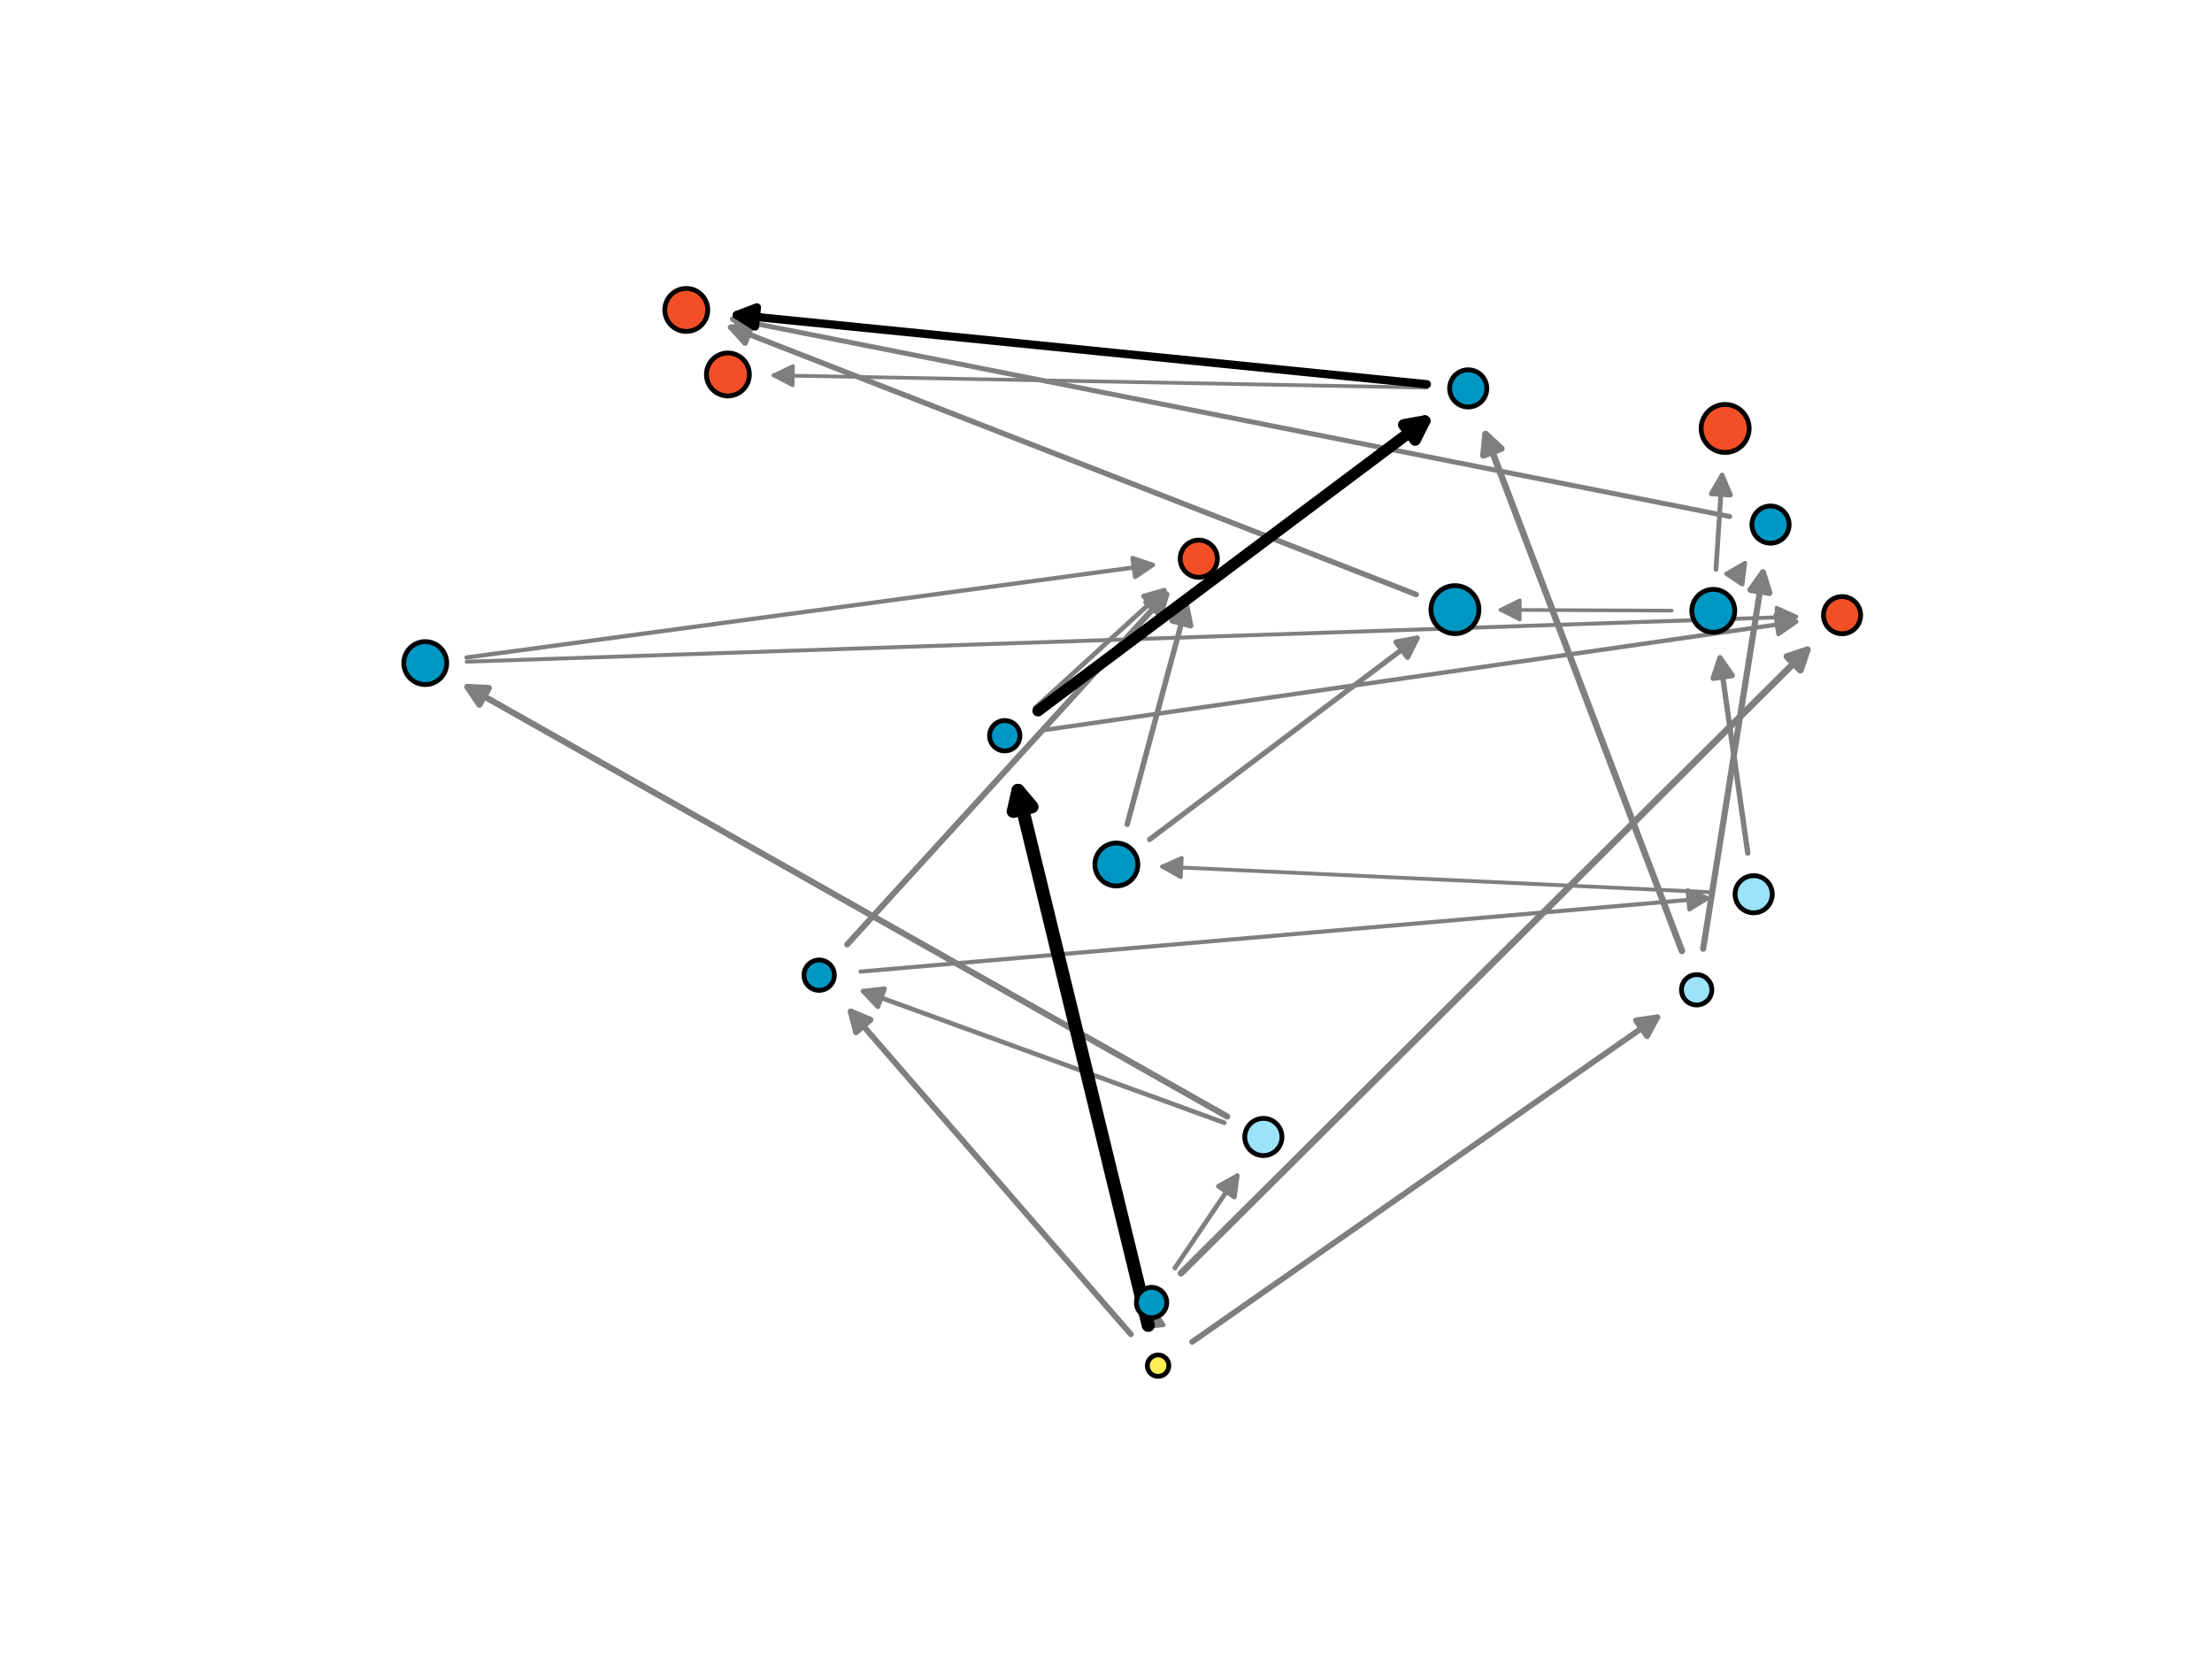 <?xml version="1.0" encoding="utf-8" standalone="no"?>
<!DOCTYPE svg PUBLIC "-//W3C//DTD SVG 1.1//EN"
  "http://www.w3.org/Graphics/SVG/1.1/DTD/svg11.dtd">
<svg xmlns:xlink="http://www.w3.org/1999/xlink" width="460.8pt" height="345.6pt" viewBox="0 0 460.8 345.6" xmlns="http://www.w3.org/2000/svg" version="1.1">
 <defs>
  <style type="text/css">*{stroke-linejoin: round; stroke-linecap: butt}</style>
 </defs>
 <g id="figure_1">
  <g id="patch_1">
   <path d="M 0 345.6 
L 460.8 345.6 
L 460.8 0 
L 0 0 
z
" style="fill: #ffffff"/>
  </g>
  <g id="axes_1">
   <g id="patch_2">
    <path d="M 348.247 127.207 
Q 330.001 127.123 312.596 127.042 
" clip-path="url(#p18ca028129)" style="fill: none; stroke: #7f7f7f; stroke-width: 0.752; stroke-linecap: round"/>
    <path d="M 316.586 129.061 
L 312.596 127.042 
L 316.605 125.061 
L 316.586 129.061 
z
" clip-path="url(#p18ca028129)" style="fill: #7f7f7f; stroke: #7f7f7f; stroke-width: 0.752; stroke-linecap: round"/>
   </g>
   <g id="patch_3">
    <path d="M 297.202 80.746 
Q 228.747 79.46 161.153 78.189 
" clip-path="url(#p18ca028129)" style="fill: none; stroke: #7f7f7f; stroke-width: 0.77; stroke-linecap: round"/>
    <path d="M 165.115 80.264 
L 161.153 78.189 
L 165.19 76.265 
L 165.115 80.264 
z
" clip-path="url(#p18ca028129)" style="fill: #7f7f7f; stroke: #7f7f7f; stroke-width: 0.77; stroke-linecap: round"/>
   </g>
   <g id="patch_4">
    <path d="M 356.67 185.881 
Q 298.937 183.187 242.088 180.535 
" clip-path="url(#p18ca028129)" style="fill: none; stroke: #7f7f7f; stroke-width: 0.792; stroke-linecap: round"/>
    <path d="M 245.99 182.719 
L 242.088 180.535 
L 246.177 178.724 
L 245.99 182.719 
z
" clip-path="url(#p18ca028129)" style="fill: #7f7f7f; stroke: #7f7f7f; stroke-width: 0.792; stroke-linecap: round"/>
   </g>
   <g id="patch_5">
    <path d="M 97.241 137.84 
Q 236.16 133.142 374.166 128.476 
" clip-path="url(#p18ca028129)" style="fill: none; stroke: #7f7f7f; stroke-width: 0.817; stroke-linecap: round"/>
    <path d="M 370.1 126.612 
L 374.166 128.476 
L 370.236 130.61 
L 370.1 126.612 
z
" clip-path="url(#p18ca028129)" style="fill: #7f7f7f; stroke: #7f7f7f; stroke-width: 0.817; stroke-linecap: round"/>
   </g>
   <g id="patch_6">
    <path d="M 240.361 275.879 
Q 240.127 273.611 239.989 272.275 
" clip-path="url(#p18ca028129)" style="fill: none; stroke: #7f7f7f; stroke-width: 0.839; stroke-linecap: round"/>
    <path d="M 238.41 276.459 
L 239.989 272.275 
L 242.389 276.049 
L 238.41 276.459 
z
" clip-path="url(#p18ca028129)" style="fill: #7f7f7f; stroke: #7f7f7f; stroke-width: 0.839; stroke-linecap: round"/>
   </g>
   <g id="patch_7">
    <path d="M 179.276 202.4 
Q 267.985 194.716 355.731 187.115 
" clip-path="url(#p18ca028129)" style="fill: none; stroke: #7f7f7f; stroke-width: 0.863; stroke-linecap: round"/>
    <path d="M 351.574 185.467 
L 355.731 187.115 
L 351.919 189.453 
L 351.574 185.467 
z
" clip-path="url(#p18ca028129)" style="fill: #7f7f7f; stroke: #7f7f7f; stroke-width: 0.863; stroke-linecap: round"/>
   </g>
   <g id="patch_8">
    <path d="M 361.699 120.031 
Q 362.87 118.266 363.503 117.312 
" clip-path="url(#p18ca028129)" style="fill: none; stroke: #7f7f7f; stroke-width: 0.87; stroke-linecap: round"/>
    <path d="M 359.624 119.539 
L 363.503 117.312 
L 362.957 121.751 
L 359.624 119.539 
z
" clip-path="url(#p18ca028129)" style="fill: #7f7f7f; stroke: #7f7f7f; stroke-width: 0.87; stroke-linecap: round"/>
   </g>
   <g id="patch_9">
    <path d="M 97.171 136.975 
Q 169.161 127.261 240.158 117.681 
" clip-path="url(#p18ca028129)" style="fill: none; stroke: #7f7f7f; stroke-width: 0.895; stroke-linecap: round"/>
    <path d="M 235.927 116.234 
L 240.158 117.681 
L 236.462 120.198 
L 235.927 116.234 
z
" clip-path="url(#p18ca028129)" style="fill: #7f7f7f; stroke: #7f7f7f; stroke-width: 0.895; stroke-linecap: round"/>
   </g>
   <g id="patch_10">
    <path d="M 217.88 152.029 
Q 296.519 140.708 374.144 129.532 
" clip-path="url(#p18ca028129)" style="fill: none; stroke: #7f7f7f; stroke-width: 0.917; stroke-linecap: round"/>
    <path d="M 369.9 128.123 
L 374.144 129.532 
L 370.47 132.082 
L 369.9 128.123 
z
" clip-path="url(#p18ca028129)" style="fill: #7f7f7f; stroke: #7f7f7f; stroke-width: 0.917; stroke-linecap: round"/>
   </g>
   <g id="patch_11">
    <path d="M 255.045 233.889 
Q 216.914 220 179.804 206.482 
" clip-path="url(#p18ca028129)" style="fill: none; stroke: #7f7f7f; stroke-width: 0.971; stroke-linecap: round"/>
    <path d="M 182.878 209.731 
L 179.804 206.482 
L 184.247 205.972 
L 182.878 209.731 
z
" clip-path="url(#p18ca028129)" style="fill: #7f7f7f; stroke: #7f7f7f; stroke-width: 0.971; stroke-linecap: round"/>
   </g>
   <g id="patch_12">
    <path d="M 244.739 264.167 
Q 251.536 254.099 257.723 244.936 
" clip-path="url(#p18ca028129)" style="fill: none; stroke: #7f7f7f; stroke-width: 0.976; stroke-linecap: round"/>
    <path d="M 253.828 247.132 
L 257.723 244.936 
L 257.143 249.37 
L 253.828 247.132 
z
" clip-path="url(#p18ca028129)" style="fill: #7f7f7f; stroke: #7f7f7f; stroke-width: 0.976; stroke-linecap: round"/>
   </g>
   <g id="patch_13">
    <path d="M 215.705 147.428 
Q 229.519 134.827 242.514 122.973 
" clip-path="url(#p18ca028129)" style="fill: none; stroke: #7f7f7f; stroke-width: 0.991; stroke-linecap: round"/>
    <path d="M 238.211 124.191 
L 242.514 122.973 
L 240.907 127.146 
L 238.211 124.191 
z
" clip-path="url(#p18ca028129)" style="fill: #7f7f7f; stroke: #7f7f7f; stroke-width: 0.991; stroke-linecap: round"/>
   </g>
   <g id="patch_14">
    <path d="M 357.47 118.606 
Q 358.144 108.248 358.746 99.004 
" clip-path="url(#p18ca028129)" style="fill: none; stroke: #7f7f7f; stroke-width: 0.997; stroke-linecap: round"/>
    <path d="M 356.49 102.865 
L 358.746 99.004 
L 360.482 103.125 
L 356.49 102.865 
z
" clip-path="url(#p18ca028129)" style="fill: #7f7f7f; stroke: #7f7f7f; stroke-width: 0.997; stroke-linecap: round"/>
   </g>
   <g id="patch_15">
    <path d="M 360.336 107.602 
Q 255.897 86.924 152.596 66.471 
" clip-path="url(#p18ca028129)" style="fill: none; stroke: #7f7f7f; stroke-width: 1.037; stroke-linecap: round"/>
    <path d="M 156.131 69.21 
L 152.596 66.471 
L 156.908 65.286 
L 156.131 69.21 
z
" clip-path="url(#p18ca028129)" style="fill: #7f7f7f; stroke: #7f7f7f; stroke-width: 1.037; stroke-linecap: round"/>
   </g>
   <g id="patch_16">
    <path d="M 239.477 174.881 
Q 267.824 153.545 295.202 132.938 
" clip-path="url(#p18ca028129)" style="fill: none; stroke: #7f7f7f; stroke-width: 1.084; stroke-linecap: round"/>
    <path d="M 290.803 133.745 
L 295.202 132.938 
L 293.209 136.941 
L 290.803 133.745 
z
" clip-path="url(#p18ca028129)" style="fill: #7f7f7f; stroke: #7f7f7f; stroke-width: 1.084; stroke-linecap: round"/>
   </g>
   <g id="patch_17">
    <path d="M 364.098 177.712 
Q 361.114 156.765 358.306 137.054 
" clip-path="url(#p18ca028129)" style="fill: none; stroke: #7f7f7f; stroke-width: 1.115; stroke-linecap: round"/>
    <path d="M 356.89 141.296 
L 358.306 137.054 
L 360.85 140.732 
L 356.89 141.296 
z
" clip-path="url(#p18ca028129)" style="fill: #7f7f7f; stroke: #7f7f7f; stroke-width: 1.115; stroke-linecap: round"/>
   </g>
   <g id="patch_18">
    <path d="M 295.023 123.851 
Q 223.028 95.781 152.213 68.171 
" clip-path="url(#p18ca028129)" style="fill: none; stroke: #7f7f7f; stroke-width: 1.133; stroke-linecap: round"/>
    <path d="M 155.214 71.487 
L 152.213 68.171 
L 156.667 67.76 
L 155.214 71.487 
z
" clip-path="url(#p18ca028129)" style="fill: #7f7f7f; stroke: #7f7f7f; stroke-width: 1.133; stroke-linecap: round"/>
   </g>
   <g id="patch_19">
    <path d="M 234.811 171.727 
Q 241.144 148.238 247.146 125.978 
" clip-path="url(#p18ca028129)" style="fill: none; stroke: #7f7f7f; stroke-width: 1.139; stroke-linecap: round"/>
    <path d="M 244.173 129.32 
L 247.146 125.978 
L 248.035 130.361 
L 244.173 129.32 
z
" clip-path="url(#p18ca028129)" style="fill: #7f7f7f; stroke: #7f7f7f; stroke-width: 1.139; stroke-linecap: round"/>
   </g>
   <g id="patch_20">
    <path d="M 248.354 279.533 
Q 297.349 245.342 345.239 211.922 
" clip-path="url(#p18ca028129)" style="fill: none; stroke: #7f7f7f; stroke-width: 1.206; stroke-linecap: round"/>
    <path d="M 340.814 212.571 
L 345.239 211.922 
L 343.103 215.851 
L 340.814 212.571 
z
" clip-path="url(#p18ca028129)" style="fill: #7f7f7f; stroke: #7f7f7f; stroke-width: 1.206; stroke-linecap: round"/>
   </g>
   <g id="patch_21">
    <path d="M 235.572 277.95 
Q 205.948 243.819 177.217 210.717 
" clip-path="url(#p18ca028129)" style="fill: none; stroke: #7f7f7f; stroke-width: 1.219; stroke-linecap: round"/>
    <path d="M 178.329 215.048 
L 177.217 210.717 
L 181.349 212.426 
L 178.329 215.048 
z
" clip-path="url(#p18ca028129)" style="fill: #7f7f7f; stroke: #7f7f7f; stroke-width: 1.219; stroke-linecap: round"/>
   </g>
   <g id="patch_22">
    <path d="M 176.48 196.748 
Q 210.19 159.768 242.964 123.813 
" clip-path="url(#p18ca028129)" style="fill: none; stroke: #7f7f7f; stroke-width: 1.241; stroke-linecap: round"/>
    <path d="M 238.792 125.421 
L 242.964 123.813 
L 241.748 128.116 
L 238.792 125.421 
z
" clip-path="url(#p18ca028129)" style="fill: #7f7f7f; stroke: #7f7f7f; stroke-width: 1.241; stroke-linecap: round"/>
   </g>
   <g id="patch_23">
    <path d="M 354.807 197.637 
Q 361.14 157.738 367.25 119.25 
" clip-path="url(#p18ca028129)" style="fill: none; stroke: #7f7f7f; stroke-width: 1.278; stroke-linecap: round"/>
    <path d="M 364.648 122.887 
L 367.25 119.25 
L 368.598 123.514 
L 364.648 122.887 
z
" clip-path="url(#p18ca028129)" style="fill: #7f7f7f; stroke: #7f7f7f; stroke-width: 1.278; stroke-linecap: round"/>
   </g>
   <g id="patch_24">
    <path d="M 255.645 232.591 
Q 175.886 187.493 97.377 143.101 
" clip-path="url(#p18ca028129)" style="fill: none; stroke: #7f7f7f; stroke-width: 1.284; stroke-linecap: round"/>
    <path d="M 99.874 146.811 
L 97.377 143.101 
L 101.843 143.329 
L 99.874 146.811 
z
" clip-path="url(#p18ca028129)" style="fill: #7f7f7f; stroke: #7f7f7f; stroke-width: 1.284; stroke-linecap: round"/>
   </g>
   <g id="patch_25">
    <path d="M 350.374 198.098 
Q 329.653 143.55 309.47 90.422 
" clip-path="url(#p18ca028129)" style="fill: none; stroke: #7f7f7f; stroke-width: 1.358; stroke-linecap: round"/>
    <path d="M 309.021 94.872 
L 309.47 90.422 
L 312.761 93.451 
L 309.021 94.872 
z
" clip-path="url(#p18ca028129)" style="fill: #7f7f7f; stroke: #7f7f7f; stroke-width: 1.358; stroke-linecap: round"/>
   </g>
   <g id="patch_26">
    <path d="M 246.032 265.232 
Q 311.812 199.747 376.488 135.362 
" clip-path="url(#p18ca028129)" style="fill: none; stroke: #7f7f7f; stroke-width: 1.395; stroke-linecap: round"/>
    <path d="M 372.242 136.767 
L 376.488 135.362 
L 375.064 139.602 
L 372.242 136.767 
z
" clip-path="url(#p18ca028129)" style="fill: #7f7f7f; stroke: #7f7f7f; stroke-width: 1.395; stroke-linecap: round"/>
   </g>
   <g id="patch_27">
    <path d="M 297.242 80.045 
Q 224.413 72.737 153.497 65.621 
" clip-path="url(#p18ca028129)" style="fill: none; stroke: #000000; stroke-width: 1.72; stroke-linecap: round"/>
    <path d="M 157.278 68.011 
L 153.497 65.621 
L 157.677 64.031 
L 157.278 68.011 
z
" clip-path="url(#p18ca028129)" style="stroke: #000000; stroke-width: 1.72; stroke-linecap: round"/>
   </g>
   <g id="patch_28">
    <path d="M 216.24 148.068 
Q 257.582 117.086 296.812 87.687 
" clip-path="url(#p18ca028129)" style="fill: none; stroke: #000000; stroke-width: 2.36; stroke-linecap: round"/>
    <path d="M 292.412 88.485 
L 296.812 87.687 
L 294.811 91.686 
L 292.412 88.485 
z
" clip-path="url(#p18ca028129)" style="stroke: #000000; stroke-width: 2.36; stroke-linecap: round"/>
   </g>
   <g id="patch_29">
    <path d="M 239.201 276.078 
Q 225.278 218.878 212.081 164.658 
" clip-path="url(#p18ca028129)" style="fill: none; stroke: #000000; stroke-width: 2.743; stroke-linecap: round"/>
    <path d="M 211.083 169.017 
L 212.081 164.658 
L 214.97 168.071 
L 211.083 169.017 
z
" clip-path="url(#p18ca028129)" style="stroke: #000000; stroke-width: 2.743; stroke-linecap: round"/>
   </g>
   <g id="PathCollection_1">
    <path d="M 241.249 286.728 
C 241.842 286.728 242.411 286.492 242.83 286.073 
C 243.25 285.653 243.485 285.085 243.485 284.492 
C 243.485 283.899 243.25 283.33 242.83 282.91 
C 242.411 282.491 241.842 282.256 241.249 282.256 
C 240.656 282.256 240.087 282.491 239.668 282.91 
C 239.249 283.33 239.013 283.899 239.013 284.492 
C 239.013 285.085 239.249 285.653 239.668 286.073 
C 240.087 286.492 240.656 286.728 241.249 286.728 
z
" clip-path="url(#p18ca028129)" style="fill: #ffef55; stroke: #000000"/>
    <path d="M 353.449 209.355 
C 354.287 209.355 355.092 209.021 355.685 208.428 
C 356.278 207.835 356.611 207.031 356.611 206.192 
C 356.611 205.354 356.278 204.549 355.685 203.956 
C 355.092 203.363 354.287 203.03 353.449 203.03 
C 352.61 203.03 351.805 203.363 351.212 203.956 
C 350.619 204.549 350.286 205.354 350.286 206.192 
C 350.286 207.031 350.619 207.835 351.212 208.428 
C 351.805 209.021 352.61 209.355 353.449 209.355 
z
" clip-path="url(#p18ca028129)" style="fill: #9be3f9; stroke: #000000"/>
    <path d="M 170.647 206.309 
C 171.486 206.309 172.29 205.976 172.883 205.383 
C 173.476 204.79 173.809 203.986 173.809 203.147 
C 173.809 202.308 173.476 201.504 172.883 200.911 
C 172.29 200.318 171.486 199.985 170.647 199.985 
C 169.808 199.985 169.004 200.318 168.411 200.911 
C 167.818 201.504 167.485 202.308 167.485 203.147 
C 167.485 203.986 167.818 204.79 168.411 205.383 
C 169.004 205.976 169.808 206.309 170.647 206.309 
z
" clip-path="url(#p18ca028129)" style="fill: #0097c3; stroke: #000000"/>
    <path d="M 209.307 156.426 
C 210.146 156.426 210.95 156.093 211.543 155.5 
C 212.136 154.907 212.47 154.102 212.47 153.264 
C 212.47 152.425 212.136 151.621 211.543 151.028 
C 210.95 150.435 210.146 150.101 209.307 150.101 
C 208.469 150.101 207.664 150.435 207.071 151.028 
C 206.478 151.621 206.145 152.425 206.145 153.264 
C 206.145 154.102 206.478 154.907 207.071 155.5 
C 207.664 156.093 208.469 156.426 209.307 156.426 
z
" clip-path="url(#p18ca028129)" style="fill: #0097c3; stroke: #000000"/>
    <path d="M 239.893 274.505 
C 240.732 274.505 241.536 274.172 242.129 273.579 
C 242.722 272.986 243.055 272.181 243.055 271.343 
C 243.055 270.504 242.722 269.7 242.129 269.107 
C 241.536 268.514 240.732 268.181 239.893 268.181 
C 239.054 268.181 238.25 268.514 237.657 269.107 
C 237.064 269.7 236.731 270.504 236.731 271.343 
C 236.731 272.181 237.064 272.986 237.657 273.579 
C 238.25 274.172 239.054 274.505 239.893 274.505 
z
" clip-path="url(#p18ca028129)" style="fill: #0097c3; stroke: #000000"/>
    <path d="M 305.857 84.782 
C 306.884 84.782 307.869 84.374 308.595 83.648 
C 309.322 82.921 309.73 81.936 309.73 80.909 
C 309.73 79.882 309.322 78.897 308.595 78.17 
C 307.869 77.444 306.884 77.036 305.857 77.036 
C 304.83 77.036 303.844 77.444 303.118 78.17 
C 302.392 78.897 301.984 79.882 301.984 80.909 
C 301.984 81.936 302.392 82.921 303.118 83.648 
C 303.844 84.374 304.83 84.782 305.857 84.782 
z
" clip-path="url(#p18ca028129)" style="fill: #0097c3; stroke: #000000"/>
    <path d="M 368.832 113.157 
C 369.859 113.157 370.844 112.749 371.571 112.022 
C 372.297 111.296 372.705 110.311 372.705 109.284 
C 372.705 108.257 372.297 107.271 371.571 106.545 
C 370.844 105.819 369.859 105.411 368.832 105.411 
C 367.805 105.411 366.82 105.819 366.093 106.545 
C 365.367 107.271 364.959 108.257 364.959 109.284 
C 364.959 110.311 365.367 111.296 366.093 112.022 
C 366.82 112.749 367.805 113.157 368.832 113.157 
z
" clip-path="url(#p18ca028129)" style="fill: #0097c3; stroke: #000000"/>
    <path d="M 249.731 120.262 
C 250.758 120.262 251.743 119.854 252.47 119.128 
C 253.196 118.402 253.604 117.416 253.604 116.389 
C 253.604 115.362 253.196 114.377 252.47 113.651 
C 251.743 112.924 250.758 112.516 249.731 112.516 
C 248.704 112.516 247.719 112.924 246.992 113.651 
C 246.266 114.377 245.858 115.362 245.858 116.389 
C 245.858 117.416 246.266 118.402 246.992 119.128 
C 247.719 119.854 248.704 120.262 249.731 120.262 
z
" clip-path="url(#p18ca028129)" style="fill: #f24f26; stroke: #000000"/>
    <path d="M 365.32 190.157 
C 366.347 190.157 367.332 189.749 368.058 189.023 
C 368.785 188.297 369.193 187.311 369.193 186.284 
C 369.193 185.257 368.785 184.272 368.058 183.546 
C 367.332 182.819 366.347 182.411 365.32 182.411 
C 364.293 182.411 363.307 182.819 362.581 183.546 
C 361.855 184.272 361.447 185.257 361.447 186.284 
C 361.447 187.311 361.855 188.297 362.581 189.023 
C 363.307 189.749 364.293 190.157 365.32 190.157 
z
" clip-path="url(#p18ca028129)" style="fill: #9be3f9; stroke: #000000"/>
    <path d="M 383.73 132.025 
C 384.757 132.025 385.743 131.617 386.469 130.891 
C 387.195 130.165 387.603 129.179 387.603 128.152 
C 387.603 127.125 387.195 126.14 386.469 125.414 
C 385.743 124.687 384.757 124.279 383.73 124.279 
C 382.703 124.279 381.718 124.687 380.992 125.414 
C 380.265 126.14 379.857 127.125 379.857 128.152 
C 379.857 129.179 380.265 130.165 380.992 130.891 
C 381.718 131.617 382.703 132.025 383.73 132.025 
z
" clip-path="url(#p18ca028129)" style="fill: #f24f26; stroke: #000000"/>
    <path d="M 263.181 240.726 
C 264.208 240.726 265.193 240.318 265.92 239.591 
C 266.646 238.865 267.054 237.88 267.054 236.853 
C 267.054 235.826 266.646 234.84 265.92 234.114 
C 265.193 233.388 264.208 232.98 263.181 232.98 
C 262.154 232.98 261.169 233.388 260.443 234.114 
C 259.716 234.84 259.308 235.826 259.308 236.853 
C 259.308 237.88 259.716 238.865 260.443 239.591 
C 261.169 240.318 262.154 240.726 263.181 240.726 
z
" clip-path="url(#p18ca028129)" style="fill: #9be3f9; stroke: #000000"/>
    <path d="M 142.964 69.037 
C 144.15 69.037 145.287 68.565 146.126 67.727 
C 146.965 66.888 147.436 65.75 147.436 64.564 
C 147.436 63.378 146.965 62.241 146.126 61.402 
C 145.287 60.563 144.15 60.092 142.964 60.092 
C 141.778 60.092 140.64 60.563 139.801 61.402 
C 138.963 62.241 138.492 63.378 138.492 64.564 
C 138.492 65.75 138.963 66.888 139.801 67.727 
C 140.64 68.565 141.778 69.037 142.964 69.037 
z
" clip-path="url(#p18ca028129)" style="fill: #f24f26; stroke: #000000"/>
    <path d="M 151.635 82.482 
C 152.821 82.482 153.958 82.011 154.797 81.172 
C 155.636 80.334 156.107 79.196 156.107 78.01 
C 156.107 76.824 155.636 75.686 154.797 74.848 
C 153.958 74.009 152.821 73.538 151.635 73.538 
C 150.449 73.538 149.311 74.009 148.472 74.848 
C 147.634 75.686 147.163 76.824 147.163 78.01 
C 147.163 79.196 147.634 80.334 148.472 81.172 
C 149.311 82.011 150.449 82.482 151.635 82.482 
z
" clip-path="url(#p18ca028129)" style="fill: #f24f26; stroke: #000000"/>
    <path d="M 356.908 131.719 
C 358.094 131.719 359.232 131.248 360.071 130.409 
C 360.909 129.571 361.381 128.433 361.381 127.247 
C 361.381 126.061 360.909 124.923 360.071 124.085 
C 359.232 123.246 358.094 122.775 356.908 122.775 
C 355.722 122.775 354.585 123.246 353.746 124.085 
C 352.908 124.923 352.436 126.061 352.436 127.247 
C 352.436 128.433 352.908 129.571 353.746 130.409 
C 354.585 131.248 355.722 131.719 356.908 131.719 
z
" clip-path="url(#p18ca028129)" style="fill: #0097c3; stroke: #000000"/>
    <path d="M 232.556 184.563 
C 233.742 184.563 234.88 184.091 235.719 183.253 
C 236.557 182.414 237.029 181.277 237.029 180.091 
C 237.029 178.905 236.557 177.767 235.719 176.928 
C 234.88 176.09 233.742 175.618 232.556 175.618 
C 231.37 175.618 230.233 176.09 229.394 176.928 
C 228.556 177.767 228.084 178.905 228.084 180.091 
C 228.084 181.277 228.556 182.414 229.394 183.253 
C 230.233 184.091 231.37 184.563 232.556 184.563 
z
" clip-path="url(#p18ca028129)" style="fill: #0097c3; stroke: #000000"/>
    <path d="M 88.59 142.605 
C 89.776 142.605 90.913 142.134 91.752 141.295 
C 92.591 140.456 93.062 139.319 93.062 138.133 
C 93.062 136.947 92.591 135.809 91.752 134.97 
C 90.913 134.132 89.776 133.661 88.59 133.661 
C 87.404 133.661 86.266 134.132 85.427 134.97 
C 84.589 135.809 84.118 136.947 84.118 138.133 
C 84.118 139.319 84.589 140.456 85.427 141.295 
C 86.266 142.134 87.404 142.605 88.59 142.605 
z
" clip-path="url(#p18ca028129)" style="fill: #0097c3; stroke: #000000"/>
    <path d="M 359.38 94.251 
C 360.706 94.251 361.978 93.725 362.915 92.787 
C 363.853 91.849 364.38 90.577 364.38 89.251 
C 364.38 87.925 363.853 86.653 362.915 85.716 
C 361.978 84.778 360.706 84.251 359.38 84.251 
C 358.054 84.251 356.782 84.778 355.844 85.716 
C 354.907 86.653 354.38 87.925 354.38 89.251 
C 354.38 90.577 354.907 91.849 355.844 92.787 
C 356.782 93.725 358.054 94.251 359.38 94.251 
z
" clip-path="url(#p18ca028129)" style="fill: #f24f26; stroke: #000000"/>
    <path d="M 303.093 131.998 
C 304.419 131.998 305.691 131.471 306.629 130.534 
C 307.566 129.596 308.093 128.324 308.093 126.998 
C 308.093 125.672 307.566 124.4 306.629 123.463 
C 305.691 122.525 304.419 121.998 303.093 121.998 
C 301.767 121.998 300.495 122.525 299.558 123.463 
C 298.62 124.4 298.093 125.672 298.093 126.998 
C 298.093 128.324 298.62 129.596 299.558 130.534 
C 300.495 131.471 301.767 131.998 303.093 131.998 
z
" clip-path="url(#p18ca028129)" style="fill: #0097c3; stroke: #000000"/>
   </g>
  </g>
 </g>
 <defs>
  <clipPath id="p18ca028129">
   <rect x="57.6" y="41.472" width="357.12" height="266.112"/>
  </clipPath>
 </defs>
</svg>
